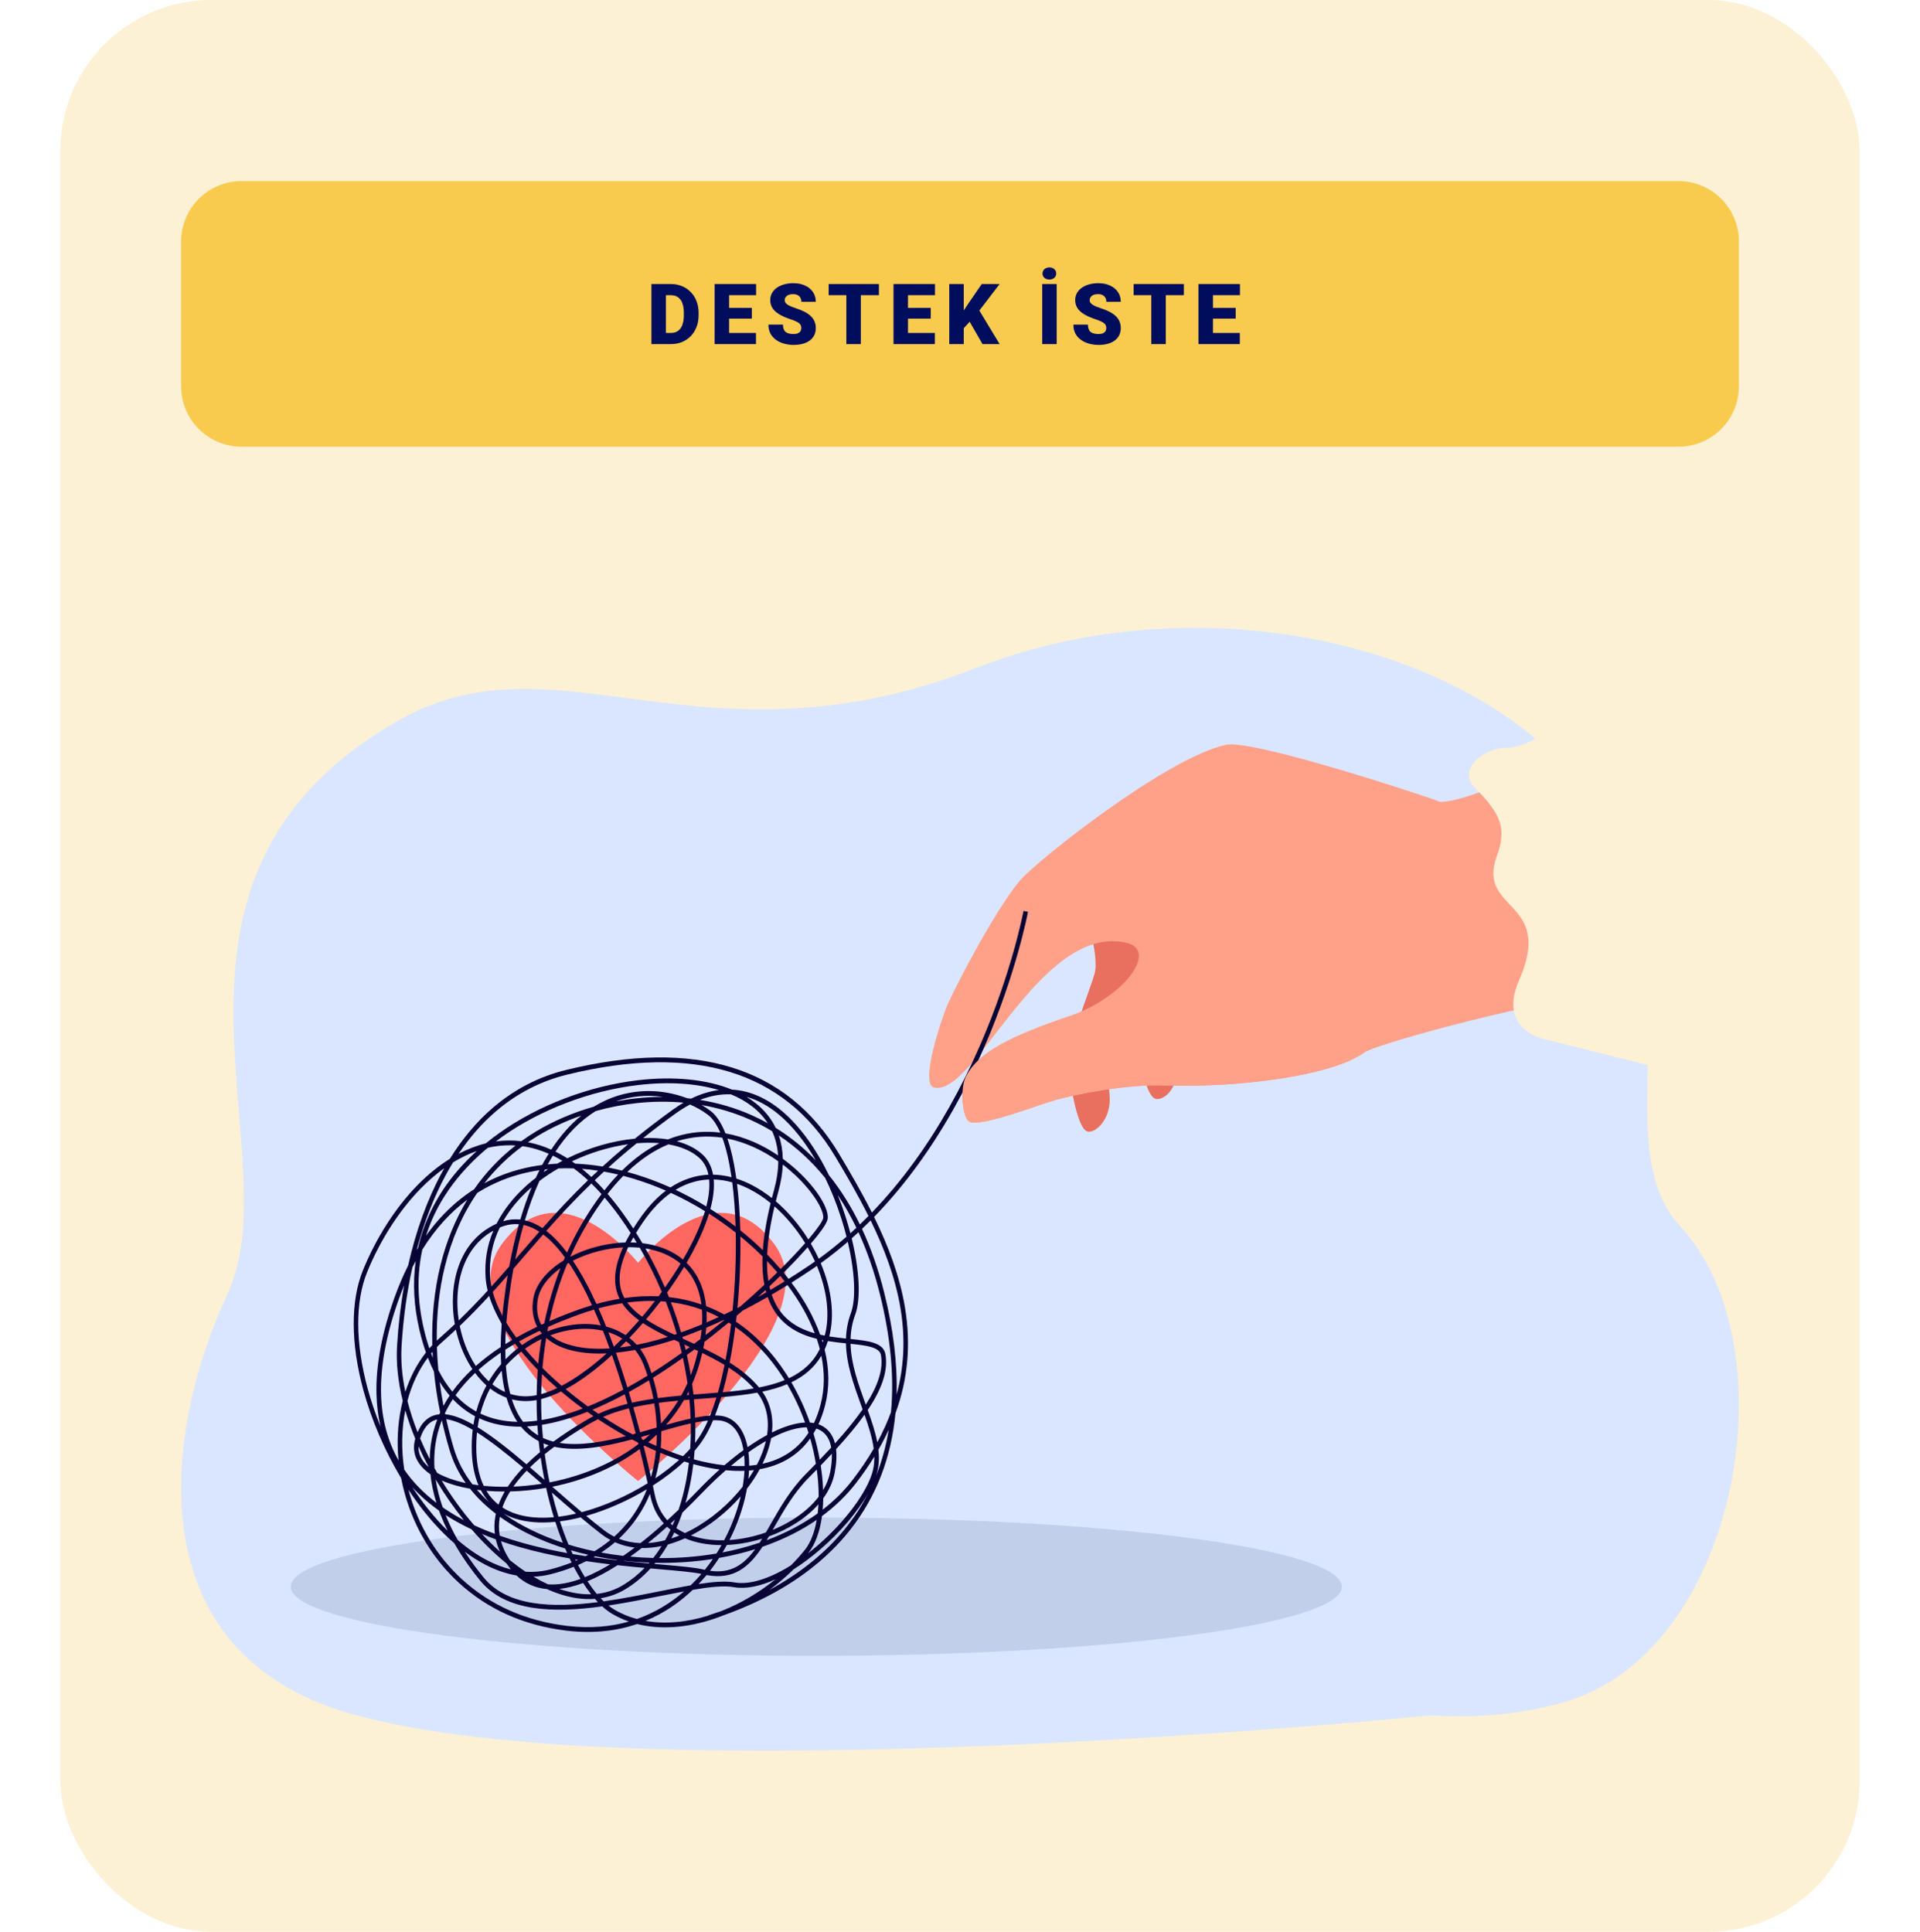 <svg width="318" height="320" viewBox="0 0 318 320" fill="none" xmlns="http://www.w3.org/2000/svg">
<rect x="10" width="298" height="320" rx="25" fill="#FCF1D5"/>
<g filter="url(#filter0_d_641_795)">
<path d="M30 40C30 34.477 34.477 30 40 30H278C283.523 30 288 34.477 288 40V64C288 69.523 283.523 74 278 74H40C34.477 74 30 69.523 30 64V40Z" fill="#F8CB4E"/>
</g>
<path d="M111.127 57H108.919L108.933 55.154H111.127C111.583 55.154 111.968 55.045 112.282 54.826C112.601 54.607 112.843 54.282 113.007 53.849C113.176 53.411 113.26 52.873 113.26 52.235V51.805C113.26 51.326 113.212 50.907 113.116 50.547C113.025 50.182 112.889 49.879 112.706 49.638C112.524 49.392 112.296 49.207 112.023 49.084C111.754 48.961 111.444 48.899 111.093 48.899H108.878V47.047H111.093C111.767 47.047 112.385 47.163 112.946 47.395C113.511 47.623 113.998 47.952 114.408 48.38C114.823 48.804 115.142 49.307 115.365 49.891C115.593 50.469 115.707 51.112 115.707 51.818V52.235C115.707 52.937 115.593 53.58 115.365 54.163C115.142 54.746 114.825 55.25 114.415 55.674C114.005 56.098 113.52 56.426 112.959 56.658C112.403 56.886 111.793 57 111.127 57ZM110.293 47.047V57H107.894V47.047H110.293ZM125.208 55.154V57H119.903V55.154H125.208ZM120.758 47.047V57H118.358V47.047H120.758ZM124.524 50.998V52.782H119.903V50.998H124.524ZM125.228 47.047V48.899H119.903V47.047H125.228ZM132.719 54.355C132.719 54.2 132.696 54.06 132.651 53.938C132.605 53.81 132.521 53.691 132.398 53.582C132.275 53.473 132.097 53.363 131.865 53.254C131.637 53.14 131.336 53.022 130.962 52.898C130.525 52.753 130.103 52.589 129.698 52.406C129.292 52.219 128.93 52.003 128.611 51.757C128.292 51.506 128.039 51.215 127.852 50.882C127.665 50.545 127.572 50.153 127.572 49.706C127.572 49.278 127.667 48.893 127.859 48.551C128.05 48.204 128.317 47.91 128.659 47.669C129.005 47.423 129.411 47.236 129.875 47.108C130.34 46.976 130.848 46.91 131.4 46.91C132.129 46.91 132.772 47.038 133.328 47.293C133.888 47.544 134.326 47.901 134.64 48.366C134.959 48.827 135.119 49.371 135.119 50H132.733C132.733 49.749 132.68 49.528 132.576 49.337C132.475 49.145 132.323 48.995 132.118 48.886C131.913 48.776 131.655 48.722 131.345 48.722C131.044 48.722 130.791 48.767 130.586 48.858C130.381 48.95 130.226 49.073 130.122 49.227C130.017 49.378 129.964 49.544 129.964 49.727C129.964 49.877 130.005 50.014 130.087 50.137C130.174 50.255 130.295 50.367 130.45 50.472C130.609 50.577 130.801 50.677 131.024 50.773C131.252 50.868 131.507 50.962 131.789 51.053C132.318 51.221 132.788 51.41 133.198 51.62C133.612 51.825 133.961 52.06 134.244 52.324C134.531 52.584 134.747 52.88 134.893 53.213C135.043 53.546 135.119 53.922 135.119 54.341C135.119 54.787 135.032 55.184 134.859 55.53C134.686 55.877 134.437 56.171 134.114 56.412C133.79 56.649 133.403 56.829 132.952 56.952C132.5 57.075 131.997 57.137 131.441 57.137C130.93 57.137 130.427 57.073 129.93 56.945C129.438 56.813 128.991 56.613 128.59 56.344C128.189 56.07 127.868 55.722 127.626 55.298C127.389 54.87 127.271 54.361 127.271 53.773H129.677C129.677 54.065 129.716 54.311 129.793 54.512C129.871 54.712 129.985 54.874 130.135 54.997C130.286 55.116 130.47 55.202 130.689 55.257C130.908 55.307 131.158 55.332 131.441 55.332C131.746 55.332 131.992 55.289 132.179 55.202C132.366 55.111 132.503 54.992 132.589 54.847C132.676 54.696 132.719 54.532 132.719 54.355ZM142.575 47.047V57H140.176V47.047H142.575ZM145.569 47.047V48.899H137.25V47.047H145.569ZM154.838 55.154V57H149.533V55.154H154.838ZM150.387 47.047V57H147.988V47.047H150.387ZM154.154 50.998V52.782H149.533V50.998H154.154ZM154.858 47.047V48.899H149.533V47.047H154.858ZM159.621 47.047V57H157.222V47.047H159.621ZM165.562 47.047L161.706 52.092L159.45 54.56L159.013 52.358L160.455 50.171L162.602 47.047H165.562ZM162.725 57L160.155 52.516L162.021 51.142L165.562 57H162.725ZM175.013 47.047V57H172.621V47.047H175.013ZM172.668 45.304C172.668 45.008 172.773 44.766 172.983 44.579C173.197 44.392 173.47 44.299 173.803 44.299C174.14 44.299 174.414 44.392 174.623 44.579C174.833 44.766 174.938 45.008 174.938 45.304C174.938 45.595 174.833 45.835 174.623 46.022C174.414 46.208 174.14 46.302 173.803 46.302C173.47 46.302 173.197 46.208 172.983 46.022C172.773 45.835 172.668 45.595 172.668 45.304ZM183.229 54.355C183.229 54.2 183.206 54.06 183.16 53.938C183.115 53.81 183.03 53.691 182.907 53.582C182.784 53.473 182.606 53.363 182.374 53.254C182.146 53.14 181.845 53.022 181.472 52.898C181.034 52.753 180.613 52.589 180.207 52.406C179.801 52.219 179.439 52.003 179.12 51.757C178.801 51.506 178.548 51.215 178.361 50.882C178.175 50.545 178.081 50.153 178.081 49.706C178.081 49.278 178.177 48.893 178.368 48.551C178.56 48.204 178.826 47.91 179.168 47.669C179.514 47.423 179.92 47.236 180.385 47.108C180.85 46.976 181.358 46.91 181.909 46.91C182.638 46.91 183.281 47.038 183.837 47.293C184.397 47.544 184.835 47.901 185.149 48.366C185.468 48.827 185.628 49.371 185.628 50H183.242C183.242 49.749 183.19 49.528 183.085 49.337C182.985 49.145 182.832 48.995 182.627 48.886C182.422 48.776 182.164 48.722 181.855 48.722C181.554 48.722 181.301 48.767 181.096 48.858C180.891 48.95 180.736 49.073 180.631 49.227C180.526 49.378 180.474 49.544 180.474 49.727C180.474 49.877 180.515 50.014 180.597 50.137C180.683 50.255 180.804 50.367 180.959 50.472C181.119 50.577 181.31 50.677 181.533 50.773C181.761 50.868 182.016 50.962 182.299 51.053C182.828 51.221 183.297 51.41 183.707 51.62C184.122 51.825 184.47 52.06 184.753 52.324C185.04 52.584 185.257 52.88 185.402 53.213C185.553 53.546 185.628 53.922 185.628 54.341C185.628 54.787 185.541 55.184 185.368 55.53C185.195 55.877 184.947 56.171 184.623 56.412C184.3 56.649 183.912 56.829 183.461 56.952C183.01 57.075 182.506 57.137 181.95 57.137C181.44 57.137 180.936 57.073 180.439 56.945C179.947 56.813 179.501 56.613 179.1 56.344C178.699 56.07 178.377 55.722 178.136 55.298C177.899 54.87 177.78 54.361 177.78 53.773H180.187C180.187 54.065 180.225 54.311 180.303 54.512C180.38 54.712 180.494 54.874 180.645 54.997C180.795 55.116 180.98 55.202 181.198 55.257C181.417 55.307 181.668 55.332 181.95 55.332C182.256 55.332 182.502 55.289 182.689 55.202C182.875 55.111 183.012 54.992 183.099 54.847C183.185 54.696 183.229 54.532 183.229 54.355ZM193.085 47.047V57H190.685V47.047H193.085ZM196.079 47.047V48.899H187.759V47.047H196.079ZM205.347 55.154V57H200.042V55.154H205.347ZM200.897 47.047V57H198.497V47.047H200.897ZM204.663 50.998V52.782H200.042V50.998H204.663ZM205.367 47.047V48.899H200.042V47.047H205.367Z" fill="#000C5C"/>
<path d="M260.522 281.487C253.125 283.99 244.117 284.669 236.962 284.146C236.962 284.146 105.414 297.54 57.864 283.808C22.671 273.646 26.92 237.469 37.69 214.313C48.583 190.893 19.989 145.623 65.953 119.372C92.391 104.272 116.104 128.435 161.808 110.597C203.072 94.492 256.299 108.897 269.316 142.673C278.269 165.908 266.981 190.955 278.269 203.095C296.576 222.784 288.157 272.134 260.522 281.487Z" fill="#DAE6FF"/>
<path d="M222.243 262.834C222.243 269.158 183.272 274.284 135.198 274.284C87.125 274.284 48.155 269.158 48.155 262.834C48.155 256.511 87.126 251.386 135.198 251.386C183.271 251.386 222.243 256.512 222.243 262.834Z" fill="#C1CFEA"/>
<path d="M128.301 206.17C118.547 192.779 105.679 209.195 105.679 209.195C105.679 209.195 92.81 192.779 83.056 206.17C73.303 219.562 105.679 245.337 105.679 245.337C105.679 245.337 138.054 219.562 128.301 206.17Z" fill="#FF6760"/>
<path d="M179.237 149.196C179.237 149.196 182.177 158.141 181.301 161.251C180.423 164.36 176.768 173.025 176.965 176.487C177.026 177.564 178.056 185.901 179.803 187.276C180.986 188.205 184.21 185.584 183.762 181.333C182.984 173.946 185.592 170.047 187.107 167.181C189.689 162.293 190.828 159.321 190.557 161.84C190.557 161.84 188.646 169.44 188.549 172.861C188.522 173.785 189.5 181.05 191.24 181.962C192.182 182.454 195.511 181.173 195.14 174.574C194.897 170.237 197.5 167.8 199.527 165.126C201.282 162.812 209.056 157.436 209.056 157.436L200.683 148.509L179.237 149.198V149.196Z" fill="#E96F5F"/>
<path d="M261.918 165.855C258.827 164.614 228.157 172.778 226.031 174.323C220.763 178.151 205.347 180.221 192.992 179.801C186.254 179.575 177.991 181.335 174.846 182.197C172.37 182.876 162.799 186.623 160.66 185.861C159.4 185.411 158.997 180.519 159.872 178.576C161.743 174.41 167.349 171.655 177.025 168.362C186.244 165.226 191.943 157.365 186.501 156.161C172.154 152.989 161.36 181.889 154.666 180.134C152.867 179.662 154.531 172.848 156.657 167.111C157.53 164.751 164.633 150.938 168.958 145.83C171.664 142.634 193.074 125.602 203.006 123.382C207.578 122.359 237.684 132.408 238.569 132.848L238.572 132.85C244.121 132.622 255.817 126.36 256.565 126.536C258.191 142.273 263.81 154.165 261.918 165.855Z" fill="#FFA089"/>
<path d="M87.443 189.213C88.741 189.462 90.029 189.871 91.301 190.437C92.788 188.171 94.448 186.288 96.272 184.8C93.719 185.688 91.294 186.815 89.097 188.143C88.532 188.484 87.98 188.841 87.442 189.213H87.443ZM80.205 196.018C81.133 195.517 82.09 195.073 83.076 194.686C85.203 193.851 87.451 193.283 89.791 192.981C89.91 192.759 90.032 192.539 90.154 192.322C90.388 191.907 90.627 191.503 90.872 191.11C89.439 190.486 87.989 190.071 86.527 189.866C84.138 191.631 82.022 193.69 80.204 196.019L80.205 196.018ZM80.788 190.133C76.96 193.307 72.638 198.113 70.563 204.689C71.301 203.655 72.08 202.685 72.899 201.783C74.6 199.908 76.481 198.311 78.524 197.005C78.534 196.992 78.543 196.979 78.552 196.965C80.468 194.218 82.76 191.801 85.392 189.747C84.384 189.68 83.371 189.713 82.357 189.847C81.833 189.914 81.31 190.011 80.787 190.132L80.788 190.133ZM101.973 182.451C103.142 182.226 104.319 182.049 105.496 181.926C106.948 181.772 108.395 181.698 109.826 181.7C107.148 181.317 104.466 181.575 101.973 182.451ZM92.281 192.765C92.533 192.621 92.788 192.482 93.046 192.344C93.081 192.326 93.116 192.307 93.151 192.287C92.858 192.111 92.563 191.943 92.267 191.786C92.036 191.662 91.805 191.544 91.573 191.432C91.28 191.903 90.996 192.385 90.724 192.876C91.239 192.826 91.758 192.789 92.281 192.764V192.765ZM90.268 193.724C90.192 193.868 90.118 194.015 90.044 194.161C90.288 193.994 90.534 193.83 90.785 193.668C90.612 193.684 90.44 193.703 90.268 193.723V193.724ZM75.041 192.549C74.621 193.232 74.215 193.936 73.824 194.661C71.831 198.346 70.212 202.527 68.996 207.088C69.081 206.945 69.167 206.804 69.253 206.664C69.673 204.792 70.29 202.965 71.102 201.189C72.875 197.313 75.515 193.786 78.976 190.662C77.652 191.125 76.335 191.757 75.041 192.548V192.549ZM93.968 191.872C97.549 190.105 101.455 188.968 105.155 188.618C107.073 187.06 109.153 185.462 111.429 183.821C112.027 183.391 112.625 183.001 113.22 182.653C110.72 182.425 108.156 182.445 105.569 182.717C103.238 182.964 100.908 183.417 98.648 184.054C96.002 185.699 93.812 188.025 92 190.767C92.202 190.867 92.404 190.971 92.606 191.079C93.062 191.324 93.515 191.588 93.967 191.873L93.968 191.872ZM114.464 181.987C116.012 181.233 117.55 180.758 119.071 180.569C115.327 179.45 110.72 179.143 105.706 179.734C97.747 180.67 89.538 183.792 83.183 188.297C82.837 188.542 82.481 188.804 82.116 189.08C82.166 189.074 82.216 189.066 82.266 189.06C83.628 188.882 84.987 188.875 86.336 189.041C87.106 188.482 87.902 187.955 88.725 187.456C91.621 185.702 94.911 184.296 98.362 183.314C99.003 182.92 99.66 182.57 100.334 182.263C103.411 180.864 106.836 180.414 110.242 180.962C111.454 181.157 112.657 181.481 113.791 181.91C114.016 181.933 114.241 181.96 114.465 181.987H114.464ZM95.274 192.759C96.757 192.822 98.267 192.98 99.797 193.235C101.117 192.028 102.521 190.798 104.027 189.545C101.012 189.966 97.804 190.915 94.731 192.376C94.912 192.501 95.093 192.628 95.273 192.759H95.274ZM96.394 193.621C96.914 194.042 97.43 194.492 97.943 194.971C98.307 194.623 98.677 194.273 99.055 193.922C98.159 193.788 97.272 193.688 96.394 193.622V193.621ZM83.329 202.294C84.276 202.003 85.225 201.911 86.171 202.016C86.735 200.116 87.361 198.335 88.049 196.676C86.62 197.906 85.384 199.243 84.376 200.656C83.993 201.194 83.643 201.739 83.327 202.293L83.329 202.294ZM100.761 193.408C101.508 193.552 102.26 193.717 103.016 193.906C104.995 191.951 107.067 190.436 109.222 189.368C108.032 189.266 106.762 189.272 105.444 189.386C103.766 190.754 102.212 192.093 100.761 193.408ZM98.504 195.506C99.044 196.033 99.579 196.591 100.108 197.181C100.847 196.241 101.601 195.369 102.369 194.565C101.583 194.379 100.801 194.217 100.025 194.081C99.506 194.559 98.999 195.036 98.503 195.507L98.504 195.506ZM86.934 202.144C87.696 202.316 88.456 202.617 89.209 203.046C89.422 203.169 89.636 203.301 89.849 203.444C92.133 200.867 94.567 198.237 97.385 195.509C96.606 194.787 95.821 194.132 95.026 193.544C94.17 193.514 93.323 193.516 92.487 193.551C91.371 194.191 90.321 194.888 89.342 195.63C88.399 197.704 87.604 199.901 86.933 202.143L86.934 202.144ZM110.628 188.742C111.084 188.56 111.543 188.398 112.005 188.256C114.392 187.52 116.829 187.306 119.295 187.614C118.702 186.245 118.022 185.255 117.264 184.678C116.401 184.02 115.387 183.439 114.284 182.962C113.477 183.387 112.667 183.893 111.855 184.478C109.941 185.858 108.169 187.204 106.514 188.525C107.985 188.463 109.365 188.537 110.628 188.742ZM86.71 202.909C86.169 204.807 85.713 206.731 85.332 208.635C85.61 208.314 85.888 207.992 86.168 207.668C87.207 206.466 88.252 205.256 89.327 204.035C89.169 203.932 89.011 203.836 88.853 203.746C88.143 203.341 87.428 203.062 86.711 202.909H86.71ZM115.938 182.197C118.904 182.682 121.759 183.519 124.426 184.698C125.36 185.111 126.271 185.564 127.157 186.057C126.486 185.019 125.622 184.086 124.567 183.27C123.561 182.492 122.387 181.827 121.075 181.28C119.392 181.206 117.674 181.514 115.938 182.197ZM82.778 203.335C81.51 205.946 80.975 208.719 81.182 211.613C81.217 212.101 81.286 212.602 81.39 213.112C82.389 212.008 83.365 210.899 84.34 209.778C84.793 207.302 85.329 204.973 85.945 202.794C84.943 202.707 83.938 202.866 82.936 203.27C82.882 203.291 82.829 203.313 82.776 203.335H82.778ZM90.478 203.896C91.638 204.786 92.785 205.985 93.919 207.487C95.131 204.805 96.558 202.245 98.195 199.814C98.666 199.113 99.145 198.443 99.63 197.801C99.073 197.181 98.512 196.594 97.946 196.043C95.156 198.742 92.741 201.346 90.478 203.896ZM81.484 203.983C76.499 206.91 75.138 213.171 75.986 218.721C77.692 217.077 79.262 215.44 80.772 213.792C80.595 213.067 80.481 212.36 80.432 211.673C80.237 208.952 80.665 206.335 81.708 203.855C81.632 203.897 81.557 203.94 81.483 203.983H81.484ZM111.684 196.303C112.762 195.671 113.885 195.21 115.048 194.923C115.797 194.739 116.562 194.629 117.337 194.594C117.121 193.541 116.665 192.577 115.85 191.832C114.591 190.681 112.811 189.928 110.707 189.561C108.338 190.537 106.06 192.066 103.892 194.135C104.844 194.394 105.801 194.687 106.765 195.017C108.204 195.51 109.632 196.075 111.039 196.706C111.252 196.565 111.467 196.432 111.684 196.303ZM79.041 197.606C76.596 201.16 74.791 205.268 73.676 209.821C72.732 213.669 72.287 217.784 72.339 222.075C72.491 221.931 72.647 221.79 72.804 221.652C73.682 220.881 74.52 220.115 75.328 219.351C74.201 212.999 75.85 205.582 82.239 202.711C82.675 201.849 83.188 201.004 83.776 200.179C85.084 198.346 86.76 196.637 88.73 195.119C88.93 194.686 89.135 194.261 89.344 193.848C87.255 194.155 85.246 194.684 83.339 195.433C81.838 196.022 80.404 196.749 79.042 197.608L79.041 197.606ZM100.624 197.765C101.464 198.736 102.292 199.784 103.106 200.909C103.72 201.757 104.314 202.624 104.887 203.503C105.203 202.996 105.544 202.476 105.91 201.945C107.257 199.991 108.721 198.419 110.289 197.235C109.05 196.693 107.796 196.204 106.533 195.772C105.426 195.394 104.327 195.063 103.236 194.78C102.346 195.684 101.476 196.679 100.624 197.766V197.765ZM69.949 206.992C69.11 210.821 69.04 215.187 70.195 220.112C70.464 221.255 70.769 222.337 71.111 223.355C71.271 223.171 71.434 222.991 71.6 222.814C71.486 218.189 71.933 213.757 72.947 209.621C73.924 205.636 75.42 201.982 77.402 198.73C75.99 199.78 74.668 200.982 73.442 202.334C72.178 203.726 71.013 205.282 69.949 206.992ZM118.102 194.583C119.11 194.601 120.133 194.742 121.16 195.005C121.152 194.957 121.145 194.909 121.138 194.86C120.759 192.294 120.251 190.147 119.632 188.46C117.119 188.084 114.639 188.269 112.215 189.017C112.177 189.029 112.139 189.04 112.1 189.053C113.819 189.508 115.259 190.242 116.342 191.231C117.26 192.07 117.848 193.199 118.102 194.583ZM94.438 208.186C95.316 207.729 96.269 207.323 97.287 206.976C99.333 206.28 101.498 205.884 103.579 205.815C103.838 205.301 104.128 204.772 104.446 204.23C103.826 203.265 103.179 202.319 102.508 201.392C101.732 200.32 100.944 199.318 100.145 198.389C99.692 198.992 99.245 199.62 98.805 200.274C97.121 202.775 95.664 205.415 94.437 208.186H94.438ZM81.608 214.021C81.951 215.28 82.489 216.594 83.204 217.942C83.285 217.07 83.384 216.17 83.501 215.243C83.674 213.873 83.868 212.538 84.085 211.243C83.268 212.175 82.447 213.1 81.608 214.021ZM71.408 224.197C71.5 224.447 71.594 224.693 71.692 224.935C71.671 224.597 71.653 224.26 71.639 223.924C71.561 224.013 71.484 224.105 71.408 224.197ZM120.158 187.742C121.704 188.01 123.26 188.482 124.82 189.158C126.25 189.776 127.609 190.544 128.868 191.398C128.77 189.947 128.442 188.606 127.886 187.386C126.683 186.656 125.432 186.003 124.136 185.431C121.641 184.329 118.98 183.531 116.214 183.048C116.745 183.352 117.244 183.682 117.703 184.032C118.446 184.6 119.336 185.682 120.158 187.742ZM104.438 205.805C104.78 205.81 105.119 205.822 105.453 205.844C105.274 205.546 105.092 205.249 104.907 204.955C104.741 205.243 104.586 205.526 104.438 205.805ZM111.886 197.095C113.627 197.916 115.332 198.836 116.984 199.848C117.339 198.476 117.596 196.876 117.453 195.384C116.695 195.412 115.948 195.516 115.219 195.696C114.066 195.98 112.954 196.448 111.886 197.095ZM68.303 209.925C67.385 214.042 66.779 218.43 66.507 223.01C66.367 225.374 66.583 227.916 67.133 230.559C67.929 228.102 69.081 225.904 70.548 224.039C70.138 222.874 69.778 221.629 69.467 220.304C68.542 216.356 68.337 212.538 68.851 208.883C68.665 209.225 68.483 209.572 68.304 209.925H68.303ZM128.474 186.829C130.882 188.316 133.101 190.112 135.118 192.204C133.307 189.099 131.245 186.515 129.068 184.684C127.32 183.213 125.502 182.213 123.637 181.691C124.123 181.984 124.581 182.297 125.011 182.629C126.541 183.812 127.698 185.22 128.474 186.828V186.829ZM83.776 220.399C83.733 221.172 83.706 221.922 83.694 222.648C84.068 222.413 84.45 222.182 84.84 221.952C84.463 221.433 84.109 220.915 83.776 220.399ZM85.501 221.571C86.596 220.95 87.754 220.349 88.974 219.767C88.263 218.434 88.033 216.854 88.323 215.123C88.718 212.768 90.551 210.518 93.347 208.802C93.419 208.63 93.493 208.459 93.567 208.287C92.376 206.664 91.173 205.393 89.962 204.479C88.859 205.731 87.788 206.972 86.724 208.203C86.161 208.855 85.603 209.501 85.044 210.144C84.721 211.919 84.46 213.666 84.247 215.348C84.083 216.653 83.955 217.906 83.863 219.107C84.349 219.919 84.896 220.743 85.502 221.571H85.501ZM89.659 219.445C89.819 219.372 89.979 219.299 90.141 219.225C90.794 216.05 91.692 212.994 92.833 210.071C90.734 211.566 89.378 213.384 89.064 215.263C88.799 216.848 89.004 218.259 89.66 219.445H89.659ZM76.149 219.64C76.218 219.988 76.297 220.334 76.384 220.675C76.891 222.663 77.711 224.604 78.81 226.271C80.038 225.182 81.412 224.137 82.931 223.137C82.939 221.923 82.993 220.64 83.092 219.286C82.167 217.703 81.467 216.155 81.014 214.67C79.485 216.329 77.888 217.979 76.149 219.64ZM73.592 193.509C72.256 194.461 70.95 195.585 69.687 196.872C66.114 200.515 62.961 205.432 60.808 210.719C58.812 215.62 58.844 222.477 60.894 230.028C61.465 232.128 62.183 234.238 63.024 236.313C62.633 234.643 62.411 232.888 62.357 231.056C62.216 226.282 63.221 220.854 65.343 214.922C66.012 213.053 66.763 211.29 67.594 209.639C68.875 203.934 70.752 198.742 73.171 194.267C73.309 194.012 73.449 193.759 73.591 193.508L73.592 193.509ZM121.952 195.232C122.808 195.502 123.663 195.857 124.511 196.295C125.653 196.884 126.77 197.613 127.841 198.463C127.953 198.025 128.072 197.581 128.197 197.13C128.662 195.443 128.895 193.85 128.899 192.363C127.647 191.476 126.189 190.609 124.536 189.894C123.179 189.306 121.826 188.878 120.48 188.609C121.012 190.151 121.5 192.15 121.882 194.738C121.906 194.901 121.929 195.065 121.952 195.232ZM87.908 221.871C88.508 221.518 89.124 221.199 89.756 220.915C89.626 220.761 89.502 220.603 89.387 220.441C88.189 221.008 87.05 221.596 85.974 222.202C86.13 222.406 86.288 222.61 86.452 222.814C86.924 222.477 87.409 222.163 87.908 221.871ZM90.991 218.849C92.486 218.198 94.066 217.574 95.728 216.977C96.511 216.697 97.287 216.442 98.057 216.213C96.792 213.457 95.508 211.117 94.21 209.2C94.119 209.251 94.029 209.304 93.939 209.356C92.687 212.376 91.704 215.545 90.992 218.849H90.991ZM83.689 223.575C83.691 224.121 83.703 224.652 83.724 225.169C84.385 224.482 85.094 223.848 85.841 223.269C85.66 223.04 85.482 222.812 85.309 222.583C84.751 222.909 84.212 223.239 83.689 223.575ZM72.605 226.956C73.29 228.304 74.064 229.497 74.926 230.528C75.859 229.231 76.964 227.986 78.239 226.792C77.107 225.098 76.22 223.079 75.659 220.882C75.605 220.672 75.554 220.46 75.507 220.247C74.793 220.916 74.054 221.588 73.285 222.263C72.967 222.542 72.66 222.833 72.363 223.137C72.401 224.397 72.482 225.669 72.605 226.956ZM117.658 200.264C119.095 201.172 120.489 202.146 121.829 203.18C121.75 200.579 121.568 198.104 121.278 195.856C120.247 195.568 119.221 195.409 118.211 195.38C118.333 196.785 118.153 198.413 117.664 200.238C117.662 200.246 117.66 200.255 117.658 200.264ZM106.396 205.931C109.072 206.255 111.374 207.185 113.126 208.644C114.784 205.8 116.043 203.054 116.768 200.631C114.942 199.506 113.047 198.49 111.113 197.603C109.465 198.763 107.929 200.37 106.52 202.413C106.093 203.031 105.703 203.632 105.347 204.216C105.705 204.782 106.055 205.354 106.396 205.931ZM98.793 216.002C100.09 215.641 101.366 215.357 102.621 215.148C102.402 214.707 102.228 214.244 102.102 213.755C101.584 211.736 101.94 209.38 103.193 206.628C101.309 206.729 99.365 207.104 97.52 207.733C96.578 208.053 95.696 208.425 94.882 208.84C96.207 210.809 97.512 213.199 98.793 216.002ZM72.823 228.903C72.99 230.218 73.2 231.546 73.454 232.881C73.763 232.307 74.103 231.74 74.473 231.183C73.884 230.492 73.334 229.732 72.824 228.903H72.823ZM79.258 226.91C79.772 227.608 80.34 228.249 80.957 228.81C81.457 227.96 82.023 227.147 82.651 226.377C82.767 226.236 82.885 226.095 83.004 225.957C82.967 225.349 82.944 224.721 82.936 224.071C81.587 224.98 80.36 225.927 79.258 226.91ZM67.481 232.06C67.91 233.762 68.473 235.499 69.164 237.254C69.796 235.77 70.717 234.828 71.911 234.448C72.188 234.36 72.477 234.303 72.775 234.273C72.817 234.178 72.86 234.083 72.904 233.987C72.436 231.694 72.093 229.425 71.873 227.191C71.511 226.466 71.175 225.7 70.863 224.892C69.344 226.923 68.198 229.344 67.48 232.06H67.481ZM106.903 206.804C108.098 208.902 109.177 211.068 110.13 213.277C111.068 211.957 111.937 210.631 112.725 209.321C111.203 208.033 109.217 207.173 106.903 206.804ZM90.654 220.539C91.505 220.207 92.377 219.938 93.267 219.735C95.412 219.246 97.555 219.187 99.496 219.547C99.128 218.643 98.758 217.773 98.386 216.941C97.589 217.175 96.784 217.438 95.97 217.729C94.143 218.385 92.418 219.074 90.796 219.795C90.748 220.042 90.7 220.289 90.653 220.539H90.654ZM86.947 223.421C87.629 224.244 88.366 225.069 89.155 225.892C89.234 225.042 89.33 224.195 89.444 223.355C89.514 222.842 89.588 222.332 89.67 221.823C88.722 222.277 87.811 222.811 86.948 223.421H86.947ZM103.418 215.024C105.355 214.747 107.238 214.652 109.067 214.737C109.251 214.491 109.434 214.243 109.614 213.997C108.553 211.49 107.328 209.043 105.953 206.681C105.33 206.62 104.691 206.594 104.041 206.6C102.732 209.331 102.335 211.625 102.828 213.547C102.962 214.069 103.161 214.56 103.417 215.024H103.418ZM81.549 229.312C82.199 229.826 82.9 230.256 83.647 230.583C83.394 229.505 83.209 228.33 83.09 227.058C82.519 227.773 82.005 228.526 81.549 229.312ZM75.447 231.119C75.862 231.566 76.295 231.979 76.746 232.358C77.413 232.916 78.123 233.401 78.877 233.813C79.281 232.297 79.847 230.854 80.572 229.499C80.498 229.434 80.424 229.368 80.352 229.3C79.759 228.747 79.203 228.121 78.691 227.43C77.438 228.608 76.355 229.839 75.447 231.119ZM103.89 215.761C104.523 216.632 105.368 217.409 106.36 218.123C107.091 217.264 107.799 216.391 108.478 215.511C106.987 215.472 105.456 215.555 103.89 215.761ZM66.943 212.892C66.63 213.643 66.333 214.414 66.05 215.205C63.964 221.038 62.975 226.363 63.113 231.032C63.233 235.089 64.207 238.751 66.01 241.923C65.715 238.919 65.862 235.942 66.457 233.117C66.533 232.758 66.616 232.403 66.705 232.053C65.92 228.862 65.593 225.79 65.762 222.961C65.969 219.485 66.365 216.118 66.944 212.892H66.943ZM122.603 203.787C123.909 204.834 125.161 205.938 126.343 207.09C126.502 204.774 126.933 202.18 127.636 199.293C126.53 198.39 125.37 197.621 124.185 197.009C123.483 196.646 122.776 196.344 122.069 196.102C122.359 198.461 122.538 201.059 122.603 203.787ZM100.395 219.749C100.842 219.866 101.275 220.007 101.692 220.172C102.379 220.444 103.02 220.776 103.608 221.164C104.172 220.577 104.735 219.97 105.296 219.342C105.481 219.135 105.666 218.926 105.848 218.716C104.699 217.878 103.734 216.953 103.042 215.883C101.76 216.086 100.453 216.368 99.124 216.732C99.55 217.691 99.975 218.697 100.395 219.749ZM73.735 234.274C75.12 234.398 76.697 235.024 78.413 236.006C78.488 235.532 78.578 235.064 78.683 234.602C77.831 234.149 77.029 233.608 76.279 232.98C75.836 232.609 75.41 232.206 75.002 231.772C74.508 232.528 74.071 233.301 73.696 234.09C73.709 234.152 73.722 234.213 73.735 234.274ZM91.153 221.194C91.267 221.286 91.385 221.375 91.507 221.461C92.875 222.428 95.716 223.705 100.964 223.367C100.595 222.351 100.224 221.372 99.852 220.43C97.886 219.98 95.66 220.003 93.428 220.512C92.655 220.688 91.895 220.917 91.153 221.194ZM100.762 220.678C101.066 221.459 101.368 222.264 101.669 223.094C102.129 222.656 102.59 222.203 103.05 221.736C102.547 221.418 102.006 221.145 101.428 220.916C101.211 220.83 100.989 220.75 100.762 220.678ZM84.513 230.908C85.772 231.305 87.15 231.415 88.635 231.159C88.717 231.145 88.799 231.129 88.882 231.113C88.899 229.704 88.961 228.3 89.068 226.908C88.08 225.9 87.166 224.887 86.332 223.874C85.417 224.578 84.563 225.369 83.784 226.237C83.865 227.385 83.998 228.452 84.182 229.438C84.278 229.947 84.387 230.437 84.512 230.908H84.513ZM69.586 238.288C70.063 239.42 70.592 240.558 71.174 241.696C71.195 240.158 71.392 238.659 71.765 237.204C71.945 236.501 72.165 235.809 72.425 235.129C72.325 235.151 72.226 235.177 72.13 235.208C70.966 235.579 70.133 236.588 69.586 238.288ZM128.489 198.993C130.518 200.722 132.366 202.879 133.884 205.312C135.403 203.529 136.268 202.269 136.342 201.783C136.472 200.922 135.576 198.835 133.301 196.283C132.539 195.428 131.307 194.176 129.648 192.91C129.592 194.311 129.351 195.794 128.921 197.352C128.767 197.909 128.623 198.455 128.489 198.993ZM89.636 230.936C90.472 230.708 91.358 230.37 92.28 229.932C91.401 229.165 90.564 228.391 89.772 227.611C89.698 228.714 89.653 229.822 89.635 230.936H89.636ZM93.031 229.556C95.363 228.335 97.906 226.504 100.492 224.181C96.514 224.363 93.279 223.67 91.088 222.121C90.868 221.966 90.659 221.802 90.464 221.63C90.363 222.238 90.271 222.851 90.187 223.468C90.047 224.503 89.934 225.549 89.847 226.601C90.836 227.593 91.899 228.58 93.031 229.556ZM110.794 214.873C112.65 215.081 114.445 215.483 116.175 216.079C116.163 215.985 116.149 215.891 116.135 215.799C115.772 213.413 114.847 211.441 113.384 209.936C113.36 209.91 113.335 209.885 113.311 209.861C112.459 211.269 111.513 212.695 110.486 214.117C110.591 214.369 110.694 214.621 110.794 214.873ZM102.672 223.208C103.272 223.135 103.9 223.043 104.555 222.93C104.287 222.664 104 222.416 103.696 222.185C103.354 222.534 103.013 222.875 102.672 223.208ZM69.322 239.587C69.272 240.616 69.638 241.572 70.413 242.441C70.59 242.638 70.787 242.831 71.005 243.016C70.392 241.873 69.832 240.729 69.322 239.587ZM79.564 234.165C81.382 235.024 83.43 235.481 85.689 235.531C84.933 234.41 84.333 233.076 83.889 231.524C82.939 231.174 82.027 230.664 81.167 229.997C80.479 231.305 79.942 232.699 79.562 234.165H79.564ZM127.061 207.806C127.836 208.593 128.58 209.401 129.287 210.227C130.894 208.625 132.265 207.164 133.359 205.917C131.928 203.589 130.191 201.517 128.28 199.839C127.578 202.802 127.17 205.468 127.061 207.806ZM105.462 222.762C105.971 222.661 106.497 222.548 107.038 222.421C108.203 222.149 109.395 221.822 110.613 221.444C109.124 220.724 107.715 219.982 106.481 219.159C106.269 219.404 106.055 219.646 105.839 219.888C105.306 220.484 104.773 221.061 104.239 221.621C104.68 221.966 105.089 222.347 105.46 222.762H105.462ZM137.302 194.684C137.376 194.775 137.448 194.866 137.52 194.957C139.368 197.296 141.002 199.927 142.414 202.832C142.894 202.374 143.368 201.907 143.839 201.431C142.143 198.032 140.228 194.737 138.316 191.538C129.885 177.432 114.963 172.878 93.963 178.004C89.575 179.074 85.592 181.125 82.125 184.099C79.854 186.047 77.788 188.403 75.955 191.131C77.435 190.351 78.939 189.772 80.447 189.403C81.188 188.798 81.961 188.21 82.766 187.639C89.217 183.064 97.549 179.896 105.624 178.945C111.628 178.239 117.078 178.802 121.226 180.494C121.241 180.494 121.254 180.495 121.268 180.496C124.136 180.661 126.918 181.861 129.536 184.063C132.428 186.495 135.117 190.205 137.301 194.685L137.302 194.684ZM111.705 221.092C111.833 221.049 111.964 221.006 112.093 220.962C111.57 219.163 110.962 217.378 110.273 215.618C109.991 215.592 109.706 215.569 109.42 215.552C108.649 216.563 107.84 217.569 106.996 218.562C108.382 219.472 110 220.288 111.705 221.092ZM127.032 208.886C127.031 209.141 127.033 209.393 127.039 209.64C127.062 210.543 127.137 211.396 127.265 212.196C127.775 211.712 128.267 211.235 128.738 210.77C128.191 210.131 127.622 209.501 127.032 208.886ZM138.75 197.95C139.216 199.114 139.649 200.315 140.044 201.547C140.34 202.469 140.606 203.386 140.844 204.288C141.176 203.989 141.507 203.687 141.835 203.379C140.905 201.444 139.876 199.633 138.75 197.95ZM86.633 235.528C86.749 235.525 86.867 235.52 86.985 235.516C87.627 235.486 88.286 235.427 88.961 235.338C88.904 234.199 88.875 233.058 88.875 231.921C88.835 231.929 88.795 231.936 88.755 231.943C87.385 232.18 86.047 232.128 84.772 231.8C85.24 233.261 85.863 234.507 86.635 235.528H86.633ZM112.807 220.714C113.946 220.311 115.102 219.866 116.276 219.378C116.324 218.531 116.32 217.721 116.263 216.948C114.611 216.352 112.896 215.94 111.122 215.713C111.754 217.362 112.318 219.031 112.807 220.714ZM117.039 219.057C117.704 218.772 118.375 218.474 119.049 218.163C118.388 217.823 117.714 217.514 117.027 217.239C117.059 217.813 117.064 218.418 117.039 219.057ZM134.299 206C134.543 206.418 134.779 206.843 135.003 207.275C135.219 207.687 135.421 208.1 135.612 208.515C137.179 207.381 138.712 206.159 140.207 204.852C139.953 203.847 139.66 202.826 139.332 201.802C138.577 199.445 137.682 197.205 136.678 195.133C134.419 192.34 131.848 189.985 128.993 188.089C129.401 189.285 129.622 190.575 129.654 191.952C134.32 195.364 137.392 199.861 137.082 201.91C136.957 202.729 135.653 204.426 134.299 206.001V206ZM119.939 217.747C120.4 217.529 120.864 217.304 121.329 217.074C121.757 212.773 121.936 208.341 121.854 204.186C120.44 203.069 118.961 202.019 117.432 201.047C116.666 203.545 115.392 206.317 113.717 209.176C113.782 209.239 113.845 209.303 113.907 209.367C115.263 210.761 116.59 212.963 116.956 216.364C117.977 216.755 118.972 217.217 119.939 217.747ZM122.13 216.671C122.288 216.591 122.445 216.51 122.604 216.429C124.025 215.196 125.363 213.985 126.601 212.823C126.333 211.419 126.228 209.855 126.287 208.123C125.131 206.966 123.905 205.857 122.621 204.804C122.673 208.637 122.511 212.693 122.13 216.671ZM129.783 210.816C130.067 211.159 130.342 211.502 130.611 211.847C131.712 211.155 132.818 210.436 133.929 209.689C134.282 209.452 134.632 209.211 134.982 208.964C134.784 208.528 134.571 208.092 134.345 207.658C134.16 207.303 133.968 206.952 133.769 206.607C133.027 207.448 132.313 208.212 131.818 208.734C131.167 209.419 130.487 210.115 129.783 210.816ZM125.536 214.855C125.99 214.603 126.442 214.346 126.898 214.083C126.863 213.956 126.828 213.826 126.795 213.696C126.38 214.083 125.961 214.47 125.536 214.855ZM127.581 213.687C128.371 213.226 129.16 212.747 129.955 212.256C129.721 211.957 129.48 211.658 129.235 211.359C128.649 211.935 128.048 212.514 127.436 213.093C127.481 213.295 127.529 213.493 127.581 213.687ZM116.988 219.935C116.956 220.329 116.915 220.734 116.861 221.151C117.558 220.609 118.259 220.053 118.962 219.482C119.301 219.208 119.635 218.935 119.966 218.661C119.948 218.65 119.93 218.64 119.911 218.631C118.927 219.093 117.952 219.527 116.988 219.935ZM89.707 235.228C91.831 234.882 94.104 234.246 96.515 233.323C95.827 232.817 95.147 232.296 94.474 231.76C93.949 231.343 93.437 230.923 92.937 230.498C91.781 231.069 90.672 231.493 89.626 231.757C89.622 232.911 89.649 234.069 89.706 235.228H89.707ZM113.096 221.74C113.236 221.805 113.377 221.869 113.517 221.935C113.996 222.156 114.478 222.378 114.959 222.603C115.307 222.342 115.657 222.078 116.007 221.81C116.091 221.281 116.159 220.765 116.207 220.259C115.131 220.7 114.07 221.105 113.024 221.475C113.048 221.564 113.072 221.652 113.096 221.74ZM87.281 236.295C87.415 236.437 87.552 236.572 87.693 236.703C88.141 237.117 88.621 237.471 89.127 237.773C89.079 237.225 89.039 236.68 89.006 236.132C88.42 236.209 87.845 236.264 87.282 236.295H87.281ZM113.356 222.727C113.432 223.026 113.505 223.324 113.577 223.621C113.798 223.462 114.019 223.299 114.24 223.136C113.946 222.999 113.65 222.863 113.356 222.727ZM97.375 232.983C99.176 232.253 101.05 231.368 102.993 230.329C103.073 230.285 103.153 230.243 103.234 230.199C102.654 228.303 102.026 226.372 101.353 224.459C98.7 226.894 96.1 228.81 93.686 230.112C94.092 230.452 94.505 230.79 94.928 231.126C95.733 231.767 96.55 232.386 97.376 232.983H97.375ZM106.027 223.456C106.551 224.166 106.985 224.956 107.319 225.82C107.529 226.365 107.725 226.914 107.906 227.466C109.55 226.433 111.221 225.309 112.914 224.099C112.898 224.03 112.882 223.96 112.865 223.892C112.741 223.366 112.609 222.842 112.47 222.318C112.198 222.192 111.926 222.067 111.657 221.94C110.134 222.439 108.646 222.859 107.201 223.197C106.805 223.29 106.415 223.376 106.027 223.456ZM103.911 229.829C105.008 229.222 106.119 228.572 107.245 227.877C107.055 227.288 106.848 226.703 106.623 226.12C106.264 225.192 105.781 224.355 105.182 223.621C104.089 223.824 103.032 223.974 102.018 224.071C102.695 225.99 103.327 227.927 103.911 229.829ZM72.41 243.983C73.676 244.695 75.286 245.269 77.139 245.665C75.921 243.941 75.018 242.094 74.439 240.131C73.958 238.505 73.539 236.885 73.179 235.276C72.905 235.976 72.674 236.687 72.489 237.411C72.016 239.261 71.84 241.188 71.959 243.177C72.095 243.425 72.232 243.671 72.373 243.917C72.386 243.939 72.398 243.961 72.411 243.983H72.41ZM115.757 222.978C115.769 222.984 115.781 222.989 115.792 222.995C115.795 222.978 115.798 222.961 115.802 222.944C115.787 222.956 115.772 222.967 115.757 222.978ZM66.954 243.437C68.407 245.555 70.217 247.374 72.28 248.941C71.783 247.335 71.452 245.758 71.289 244.214C70.739 243.84 70.262 243.43 69.866 242.987C68.669 241.645 68.289 240.052 68.768 238.38C68.772 238.364 68.777 238.347 68.782 238.332C68.126 236.745 67.572 235.17 67.123 233.617C66.502 236.76 66.449 240.095 66.955 243.437H66.954ZM78.25 245.875C78.577 245.93 78.911 245.979 79.249 246.024C78.592 244.474 78.22 242.648 78.145 240.568C78.1 239.298 78.15 238.057 78.293 236.853C76.672 235.898 75.188 235.264 73.909 235.092C74.264 236.684 74.68 238.285 75.155 239.895C75.787 242.032 76.821 244.03 78.249 245.875H78.25ZM89.92 238.189C90.473 238.446 91.055 238.648 91.66 238.802C93.302 237.598 95.15 236.394 97.199 235.191C97.56 234.978 97.926 234.779 98.299 234.588C97.956 234.354 97.615 234.115 97.276 233.872C94.605 234.93 92.091 235.649 89.752 236.024C89.796 236.747 89.852 237.468 89.92 238.189ZM90.011 239.091C90.043 239.389 90.077 239.688 90.112 239.984C90.357 239.789 90.606 239.596 90.862 239.401C90.573 239.309 90.289 239.206 90.011 239.091ZM99.111 234.196C100.643 233.492 102.259 232.956 103.93 232.536C103.779 232.016 103.625 231.493 103.466 230.965C103.422 230.989 103.377 231.013 103.332 231.037C101.542 231.994 99.808 232.824 98.134 233.523C98.459 233.752 98.784 233.975 99.112 234.196H99.111ZM79.111 236.42C81.584 237.936 84.324 240.12 87.195 242.561C87.874 241.89 88.618 241.218 89.425 240.545C89.347 239.938 89.277 239.33 89.216 238.721C88.497 238.345 87.822 237.877 87.199 237.302C86.875 237.002 86.57 236.679 86.283 236.329C83.729 236.352 81.42 235.889 79.377 234.946C79.271 235.43 79.183 235.923 79.111 236.42ZM113.766 224.447C114.017 225.566 114.234 226.684 114.418 227.798C114.724 227 114.993 226.182 115.225 225.344C115.372 224.815 115.504 224.295 115.621 223.785C115.429 223.693 115.237 223.602 115.044 223.512C114.617 223.828 114.191 224.14 113.766 224.447ZM104.666 232.36C105.831 232.093 107.021 231.88 108.225 231.702C108.029 230.682 107.782 229.663 107.483 228.651C106.357 229.343 105.243 229.991 104.144 230.596C104.322 231.189 104.496 231.778 104.665 232.36H104.666ZM80.109 246.123C81.395 246.252 82.73 246.304 84.089 246.284C84.78 245.231 85.634 244.175 86.648 243.117C83.969 240.844 81.357 238.763 79.004 237.284C78.894 238.343 78.858 239.428 78.897 240.538C78.975 242.723 79.38 244.586 80.109 246.123ZM116.492 223.331C117.746 223.94 118.981 224.579 120.16 225.282C120.524 223.378 120.83 221.381 121.08 219.337C120.946 219.25 120.812 219.166 120.677 219.083C120.258 219.43 119.84 219.773 119.421 220.113C118.507 220.853 117.598 221.571 116.694 222.265C116.635 222.612 116.568 222.968 116.492 223.331ZM78.995 246.783C79.602 247.483 80.268 248.157 80.993 248.81C80.476 248.23 80.028 247.581 79.648 246.863C79.428 246.839 79.21 246.811 78.994 246.783H78.995ZM73.329 249.7C74.436 250.466 75.607 251.168 76.826 251.81C75.138 249.714 73.563 247.445 72.158 245.066C72.385 246.578 72.774 248.124 73.329 249.7ZM68.269 246.33C69.114 247.612 70 248.836 70.919 249.985C71.96 251.285 73.038 252.483 74.14 253.566C73.704 252.681 73.295 251.759 72.93 250.808C72.855 250.615 72.784 250.422 72.714 250.23C71.032 249.043 69.548 247.74 68.269 246.33ZM108.972 231.597C110.248 231.426 111.539 231.292 112.832 231.175C113.205 230.512 113.549 229.831 113.863 229.132C113.663 227.736 113.409 226.331 113.101 224.923C111.427 226.115 109.775 227.219 108.149 228.238C108.484 229.351 108.758 230.475 108.972 231.597ZM80.554 246.951C81.095 247.85 81.766 248.617 82.567 249.248C82.833 248.525 83.178 247.799 83.6 247.073C82.558 247.074 81.538 247.034 80.553 246.951H80.554ZM113.745 231.097C113.866 231.086 113.986 231.076 114.106 231.066C114.087 230.884 114.066 230.702 114.044 230.52C113.947 230.713 113.847 230.905 113.745 231.097ZM87.781 243.061C88.571 243.737 89.37 244.431 90.175 245.133C89.932 243.914 89.723 242.686 89.548 241.452C88.916 241.989 88.327 242.526 87.781 243.061ZM85.025 246.257C86.581 246.194 88.163 246.035 89.739 245.783C88.901 245.052 88.064 244.326 87.232 243.614C86.379 244.499 85.642 245.38 85.025 246.257H85.025ZM92.694 239.016C95.967 239.547 99.815 238.875 103.657 237.896C102.11 237.043 100.568 236.107 99.049 235.095C98.544 235.338 98.049 235.601 97.566 235.885C95.784 236.932 94.16 237.975 92.694 239.016ZM104.765 237.606C104.94 237.559 105.115 237.512 105.29 237.464C104.94 236.131 104.56 234.734 104.151 233.299C102.677 233.666 101.249 234.126 99.889 234.713C101.499 235.768 103.13 236.735 104.766 237.606H104.765ZM109.109 232.38C109.297 233.524 109.422 234.668 109.484 235.803C110.559 234.621 111.509 233.359 112.335 232.019C111.253 232.12 110.177 232.238 109.109 232.38ZM127.813 214.458C128.094 215.289 128.449 216.041 128.879 216.711C130.357 219.017 132.573 220.197 134.945 220.862C133.925 218.186 132.413 215.511 130.434 212.88C129.557 213.424 128.682 213.95 127.813 214.458ZM106.016 237.262C106.842 237.031 107.661 236.795 108.469 236.562C108.568 236.534 108.665 236.506 108.763 236.477C108.719 235.157 108.585 233.822 108.363 232.484C107.185 232.657 106.023 232.865 104.884 233.123C105.292 234.55 105.669 235.937 106.016 237.262ZM114.855 231.006C115.381 230.964 115.905 230.925 116.428 230.884C117.259 230.821 118.082 230.757 118.894 230.69C119.303 229.253 119.672 227.714 119.998 226.1C118.82 225.386 117.58 224.737 116.317 224.121C116.207 224.59 116.084 225.073 115.947 225.567C115.593 226.844 115.157 228.072 114.639 229.254C114.721 229.84 114.792 230.423 114.855 231.006ZM106.311 238.401C106.405 238.447 106.502 238.495 106.597 238.541C106.618 238.524 106.639 238.506 106.66 238.49C107.005 238.204 107.342 237.913 107.668 237.616C107.188 237.754 106.703 237.893 106.216 238.029C106.248 238.154 106.28 238.277 106.311 238.401ZM135.835 221.088C136.09 221.146 136.346 221.198 136.602 221.248C137.493 217.911 137.015 213.795 135.301 209.695C134.98 209.919 134.656 210.141 134.333 210.359C133.246 211.09 132.165 211.794 131.087 212.472C133.207 215.306 134.799 218.195 135.835 221.088ZM91.028 245.554C91.785 245.409 92.538 245.241 93.282 245.052C97.983 243.858 102.264 241.85 105.739 239.217C105.717 239.131 105.696 239.046 105.674 238.959C105.342 238.793 105.011 238.622 104.679 238.448C100.185 239.642 95.613 240.511 91.811 239.656C91.257 240.066 90.73 240.476 90.226 240.885C90.438 242.452 90.705 244.012 91.027 245.554H91.028ZM110.313 236.034C111.731 235.633 113.102 235.265 114.388 234.986C114.351 233.951 114.283 232.908 114.185 231.857C113.882 231.882 113.579 231.907 113.276 231.933C112.428 233.387 111.439 234.755 110.313 236.034ZM78.531 252.655C79.644 253.176 80.792 253.653 81.962 254.089C81.841 253.117 81.869 252.136 82.046 251.148C82.07 251.018 82.096 250.887 82.124 250.756C80.454 249.475 79.027 248.09 77.846 246.604C76.091 246.296 74.499 245.836 73.148 245.236C74.758 247.889 76.581 250.393 78.531 252.655ZM136.133 221.965C136.174 222.096 136.214 222.225 136.254 222.356C136.294 222.243 136.335 222.129 136.373 222.013C136.292 221.998 136.212 221.981 136.133 221.965ZM119.7 230.621C121.489 230.463 123.217 230.272 124.846 229.993C123.657 228.655 122.235 227.527 120.684 226.528C120.385 227.98 120.055 229.347 119.7 230.621ZM107.368 238.911C107.814 239.12 108.261 239.323 108.706 239.518C108.751 238.897 108.776 238.27 108.779 237.638C108.327 238.075 107.856 238.498 107.368 238.911ZM115.134 234.833C116.011 234.664 116.84 234.545 117.609 234.494C117.98 233.57 118.328 232.569 118.652 231.506C117.934 231.565 117.209 231.621 116.482 231.677C115.967 231.716 115.451 231.756 114.935 231.796C115.03 232.816 115.097 233.829 115.134 234.833ZM137.348 221.378C138.288 221.529 139.222 221.633 140.116 221.726C140.163 220.326 140.41 218.914 140.936 217.493C141.808 215.132 141.579 210.66 140.415 205.7C138.956 206.963 137.461 208.145 135.934 209.245C137.747 213.523 138.264 217.847 137.348 221.378ZM125.723 229.832C126.981 229.584 128.174 229.275 129.282 228.874C129.514 228.79 129.741 228.703 129.962 228.612C129.847 228.426 129.73 228.242 129.612 228.058C127.427 224.666 124.773 221.878 121.783 219.808C121.521 221.891 121.208 223.862 120.849 225.705C122.684 226.862 124.359 228.195 125.723 229.832ZM130.667 228.302C133.057 227.18 134.728 225.602 135.78 223.465C135.649 222.957 135.498 222.445 135.326 221.93C135.308 221.877 135.29 221.825 135.273 221.772C132.568 221.102 129.979 219.844 128.257 217.157C127.809 216.459 127.437 215.69 127.142 214.848C125.749 215.648 124.369 216.401 123.004 217.105C122.67 217.396 122.335 217.683 121.998 217.97C121.964 218.288 121.928 218.604 121.891 218.92C121.891 218.924 121.891 218.93 121.889 218.934C125.086 221.082 127.918 224.017 130.233 227.611C130.381 227.839 130.526 228.07 130.667 228.302ZM83.205 249.704C83.888 250.148 84.651 250.506 85.494 250.781C87.27 251.359 89.389 251.535 91.733 251.327C91.251 249.76 90.823 248.133 90.454 246.465C88.443 246.816 86.432 247.012 84.492 247.06C83.941 247.947 83.511 248.828 83.205 249.704ZM79.82 254.097C80.789 255.138 81.784 256.118 82.794 257.027C82.494 256.356 82.27 255.679 82.118 254.997C81.329 254.709 80.563 254.409 79.82 254.097ZM115.158 235.635C115.184 236.773 115.171 237.9 115.122 239.011C115.29 238.795 115.45 238.578 115.6 238.364C116.195 237.51 116.75 236.485 117.263 235.318C116.604 235.379 115.9 235.49 115.158 235.635ZM92.501 251.246C93.445 251.131 94.424 250.956 95.426 250.721C94.088 249.585 92.738 248.406 91.406 247.241C91.732 248.615 92.1 249.954 92.502 251.246H92.501ZM109.436 239.83C110.681 240.352 111.918 240.812 113.134 241.206C113.556 240.798 113.951 240.387 114.316 239.978C114.406 238.605 114.438 237.208 114.41 235.792C112.888 236.128 111.234 236.59 109.528 237.081C109.539 238.007 109.508 238.924 109.436 239.83ZM106.598 239.538C107.08 241.466 107.487 243.208 107.815 244.671C108.208 243.282 108.482 241.833 108.635 240.343C107.991 240.065 107.343 239.771 106.695 239.461C106.663 239.486 106.63 239.512 106.598 239.538ZM113.97 241.467C114.042 241.488 114.115 241.51 114.187 241.531C114.197 241.425 114.208 241.32 114.217 241.214C114.136 241.298 114.053 241.383 113.97 241.467ZM109.357 240.649C109.196 242.102 108.924 243.52 108.54 244.881C109.989 243.906 111.318 242.874 112.48 241.821C111.449 241.475 110.407 241.084 109.357 240.649ZM96.355 250.49C98.175 250.008 100.068 249.337 101.992 248.486C103.835 247.67 105.616 246.726 107.27 245.7C106.932 244.157 106.487 242.224 105.944 240.037C102.433 242.644 98.148 244.633 93.457 245.825C92.799 245.991 92.139 246.141 91.477 246.274C91.493 246.288 91.511 246.303 91.528 246.318C93.124 247.715 94.752 249.138 96.354 250.49H96.355ZM75.82 255.114C77.39 256.462 78.99 257.574 80.581 258.41C81.937 259.124 83.284 259.644 84.613 259.97C84.578 259.927 84.544 259.883 84.508 259.839C84.288 259.555 84.081 259.271 83.888 258.985C81.889 257.36 79.936 255.45 78.094 253.328C76.741 252.691 75.477 252.01 74.309 251.285C74.139 251.18 73.971 251.074 73.805 250.968C74.397 252.435 75.089 253.826 75.82 255.114ZM83.394 250.726C83.479 250.786 83.564 250.846 83.65 250.905C86.367 252.797 89.614 254.373 93.222 255.562C92.777 254.451 92.361 253.293 91.975 252.099C89.462 252.341 87.181 252.161 85.272 251.539C84.601 251.321 83.974 251.049 83.394 250.726ZM118.434 234.468C118.678 234.47 118.916 234.48 119.146 234.5C120.954 234.654 122.355 235.759 123.2 237.695C123.465 238.304 123.671 238.984 123.817 239.724C124.926 238.949 126.004 238.277 127.043 237.716C127.452 235.026 126.899 232.618 125.427 230.691C123.542 231.04 121.532 231.259 119.464 231.438C119.14 232.524 118.796 233.536 118.434 234.468ZM82.768 254.383C86.394 255.668 90.216 256.589 93.942 257.269C93.832 257.022 93.723 256.772 93.615 256.519C89.694 255.287 86.165 253.609 83.235 251.569C83.085 251.465 82.937 251.36 82.791 251.254C82.788 251.268 82.786 251.282 82.782 251.296C82.597 252.331 82.592 253.361 82.767 254.383H82.768ZM114.922 241.74C116.669 242.218 118.364 242.55 119.981 242.722C121.048 241.801 122.102 240.963 123.134 240.21C123.001 239.399 122.794 238.663 122.517 238.027C121.782 236.344 120.628 235.424 119.084 235.291C118.777 235.265 118.451 235.257 118.111 235.266C117.519 236.668 116.882 237.866 116.205 238.835C115.862 239.325 115.475 239.819 115.046 240.312C115.012 240.791 114.97 241.268 114.922 241.74ZM127.858 237.293C129.896 236.28 131.756 235.714 133.342 235.643C132.541 233.424 131.542 231.284 130.37 229.29C129.105 229.821 127.723 230.22 126.257 230.527C127.589 232.439 128.133 234.746 127.858 237.293ZM97.09 251.107C98.09 251.94 99.076 252.738 100.037 253.479C100.582 253.899 101.151 254.253 101.737 254.544C103.715 252.768 105.304 250.65 106.469 248.237C106.71 247.737 106.934 247.222 107.137 246.696C105.599 247.623 103.965 248.473 102.282 249.219C100.519 249.999 98.777 250.629 97.09 251.107ZM87.048 260.351C88.434 260.443 89.797 260.318 91.135 259.972C92.372 259.653 93.553 259.271 94.674 258.827C94.564 258.606 94.457 258.383 94.349 258.156C91.605 257.672 88.805 257.06 86.045 256.268C84.988 255.966 83.965 255.643 82.974 255.3C83.268 256.356 83.756 257.401 84.437 258.429C85.301 259.127 86.172 259.769 87.047 260.351H87.048ZM95.379 258.537C95.494 258.489 95.608 258.439 95.722 258.388C95.571 258.364 95.42 258.339 95.269 258.314C95.305 258.388 95.342 258.464 95.379 258.537ZM96.996 257.779C97.143 257.704 97.289 257.627 97.433 257.548C96.459 257.327 95.504 257.081 94.57 256.808C94.662 257.017 94.755 257.225 94.85 257.43C95.571 257.555 96.286 257.671 96.996 257.779ZM94.165 255.862C95.551 256.286 96.987 256.654 98.462 256.963C99.298 256.457 100.085 255.908 100.825 255.317C100.915 255.245 101.005 255.171 101.094 255.098C100.573 254.817 100.073 254.49 99.592 254.12C98.48 253.263 97.332 252.328 96.171 251.353C94.995 251.65 93.849 251.87 92.743 252.012C93.181 253.355 93.658 254.642 94.163 255.862H94.165ZM134.147 235.651C134.374 235.667 134.595 235.694 134.81 235.734C135.253 234.8 135.632 233.753 135.933 232.58C136.578 230.061 136.613 227.379 136.038 224.579C134.843 226.595 133.133 227.989 131.068 228.976C132.29 231.07 133.325 233.32 134.147 235.651ZM121.063 242.814C121.8 242.86 122.557 242.873 123.321 242.841C123.327 242.23 123.302 241.643 123.248 241.085C122.527 241.62 121.798 242.197 121.063 242.814ZM114.832 242.534C114.714 243.502 114.567 244.456 114.39 245.393C114.155 246.633 113.868 247.83 113.532 248.979C114.266 248.256 115.009 247.504 115.76 246.726C116.904 245.54 118.046 244.439 119.179 243.425C117.778 243.239 116.322 242.939 114.832 242.534ZM124.079 242.795C124.504 242.76 124.929 242.711 125.353 242.645C126.042 241.32 126.55 239.993 126.85 238.713C125.906 239.25 124.938 239.87 123.954 240.571C124.044 241.271 124.087 242.014 124.079 242.795ZM108.141 246.154C108.262 246.717 108.368 247.216 108.456 247.645C108.8 249.299 109.492 250.702 110.523 251.837C111.139 251.275 111.762 250.693 112.393 250.089C112.907 248.563 113.329 246.942 113.653 245.237C113.834 244.284 113.982 243.314 114.099 242.329C113.841 242.253 113.581 242.174 113.322 242.093C111.854 243.47 110.105 244.814 108.176 246.051C108.165 246.085 108.152 246.12 108.141 246.154ZM140.868 222.601C140.956 225.956 142.162 229.288 143.34 232.545C143.357 232.59 143.374 232.635 143.389 232.68C145.484 229.439 146.308 226.746 145.905 224.475C145.668 223.145 143.571 222.879 140.868 222.601ZM126.29 242.471C129.188 241.838 131.954 240.341 133.911 237.342C133.816 237.038 133.719 236.735 133.616 236.432C132.085 236.448 130.193 236.995 128.072 238.058C127.954 238.117 127.836 238.178 127.718 238.24C127.687 238.407 127.653 238.574 127.615 238.744C127.346 239.958 126.897 241.214 126.29 242.471ZM124.056 243.597C124.035 244.049 123.997 244.512 123.945 244.984C124.277 244.499 124.587 244.008 124.873 243.517C124.605 243.548 124.332 243.576 124.056 243.597ZM102.509 254.888C103.647 255.339 104.845 255.573 106.075 255.62C107.33 254.635 108.62 253.547 109.949 252.356C108.839 251.123 108.093 249.605 107.722 247.814C107.698 247.7 107.673 247.582 107.648 247.458C107.488 247.845 107.318 248.225 107.138 248.598C105.984 250.989 104.431 253.099 102.509 254.888ZM90.765 262.445C90.818 262.449 90.87 262.453 90.923 262.456C92.494 262.544 94.246 262.235 96.157 261.54C95.803 260.957 95.454 260.339 95.112 259.688C95.085 259.638 95.059 259.585 95.032 259.534C93.855 260.003 92.614 260.407 91.312 260.743C90.335 260.996 89.345 261.138 88.344 261.169C89.159 261.654 89.966 262.079 90.764 262.445H90.765ZM111.068 252.384C111.173 252.48 111.283 252.575 111.395 252.667C111.533 252.354 111.666 252.036 111.795 251.713C111.555 251.937 111.311 252.16 111.068 252.384ZM142.764 203.567C144.256 206.77 145.486 210.294 146.442 214.115C147.96 220.174 148.644 225.818 148.497 231.027C149.753 226.393 149.963 221.65 149.146 216.735C148.305 211.672 146.469 206.822 144.199 202.165C143.726 202.641 143.246 203.11 142.764 203.567ZM99.579 257.183C100.78 257.406 101.994 257.589 103.215 257.73C103.84 257.3 104.475 256.841 105.121 256.354C103.973 256.222 102.88 255.928 101.855 255.472C101.666 255.634 101.474 255.794 101.279 255.95C100.737 256.383 100.17 256.794 99.579 257.183ZM98.293 257.969C99.605 258.155 100.888 258.315 102.131 258.455C102.157 258.439 102.182 258.422 102.208 258.405C101.004 258.245 99.809 258.044 98.626 257.806C98.613 257.802 98.601 257.8 98.588 257.798C98.489 257.856 98.391 257.913 98.292 257.969H98.293ZM96.878 261.262C98.198 260.727 99.59 260.015 101.051 259.133C99.766 258.98 98.448 258.805 97.105 258.604C96.659 258.827 96.202 259.04 95.735 259.241C96.106 259.953 96.487 260.627 96.877 261.262H96.878ZM107.326 255.605C108.261 255.548 109.207 255.39 110.154 255.146C110.473 254.584 110.775 254.002 111.06 253.399C110.862 253.241 110.672 253.077 110.488 252.906C109.457 253.831 108.4 254.737 107.326 255.605ZM135.555 235.932C135.803 236.02 136.038 236.128 136.261 236.255C137.068 236.718 137.9 237.562 138.297 239.102C140.019 237.202 141.487 235.428 142.704 233.695C142.759 233.616 142.814 233.538 142.867 233.461C142.791 233.251 142.715 233.04 142.639 232.829C141.423 229.467 140.178 226.029 140.11 222.523C139.148 222.425 138.139 222.313 137.123 222.147C136.964 222.641 136.782 223.108 136.579 223.549C137.375 226.785 137.403 229.885 136.658 232.787C136.368 233.922 135.999 234.969 135.555 235.932ZM111.187 254.845C111.631 254.702 112.075 254.538 112.515 254.359C112.357 254.273 112.203 254.184 112.052 254.092C111.927 254.015 111.804 253.936 111.685 253.855C111.523 254.191 111.358 254.521 111.187 254.845ZM113.452 253.952C116.666 252.458 119.721 250.085 122.123 247.33C122.428 246.981 122.721 246.626 123.002 246.268C123.155 245.364 123.254 244.483 123.296 243.639C122.312 243.676 121.283 243.645 120.211 243.543C118.911 244.678 117.599 245.933 116.286 247.293C115.259 248.357 114.172 249.45 113.038 250.539C112.729 251.438 112.389 252.304 112.017 253.137C112.151 253.229 112.288 253.318 112.429 253.404C112.753 253.603 113.094 253.785 113.452 253.952ZM134.737 237.464C135.166 238.892 135.514 240.341 135.777 241.798C136.437 241.109 137.069 240.44 137.671 239.786C137.44 238.454 136.846 237.494 135.903 236.954C135.686 236.83 135.452 236.728 135.201 236.648C135.054 236.928 134.899 237.2 134.737 237.464ZM92.639 263.201C93.651 263.551 94.643 263.798 95.613 263.944C96.399 264.062 97.164 264.11 97.908 264.091C97.46 263.521 97.018 262.896 96.582 262.219C95.232 262.725 93.911 263.066 92.639 263.201ZM104.381 257.853C105.649 257.972 106.921 258.049 108.196 258.081C108.685 257.458 109.149 256.797 109.586 256.1C108.448 256.342 107.346 256.451 106.285 256.43C105.654 256.921 105.018 257.397 104.381 257.853ZM103.328 258.586C104.773 258.741 106.152 258.87 107.443 258.985C107.482 258.941 107.519 258.898 107.556 258.856C106.163 258.804 104.768 258.702 103.385 258.548C103.367 258.561 103.348 258.574 103.328 258.586ZM98.843 264.027C100.425 263.856 101.902 263.357 103.255 262.535C104.516 261.767 105.688 260.825 106.763 259.721C105.347 259.593 103.846 259.448 102.286 259.274C100.614 260.345 98.941 261.255 97.305 261.934C97.807 262.702 98.321 263.403 98.843 264.027ZM76.994 257.051C78.081 258.741 79.182 260.193 80.12 261.331C84.045 266.104 91.414 266.37 99.031 265.392C98.867 265.22 98.704 265.04 98.542 264.854C97.566 264.928 96.555 264.888 95.51 264.731C93.918 264.493 92.272 263.989 90.587 263.228C88.641 263.057 86.949 262.301 85.539 260.972C83.798 260.677 82.03 260.059 80.248 259.122C79.163 258.55 78.076 257.857 76.995 257.051H76.994ZM143.716 233.582C144.371 235.412 144.969 237.191 145.298 238.915C146.195 237.264 146.951 235.606 147.569 233.934C148.122 228.009 147.506 221.46 145.718 214.319C144.793 210.625 143.612 207.218 142.183 204.116C141.811 204.461 141.436 204.801 141.059 205.136C142.354 210.438 142.599 215.18 141.637 217.782C141.141 219.123 140.911 220.465 140.872 221.803C143.924 222.116 146.306 222.411 146.645 224.329C147.15 227.171 145.928 230.29 143.716 233.582ZM114.436 254.351C115.969 254.894 117.739 255.168 119.66 255.15C119.752 255.15 119.845 255.148 119.937 255.147C121.163 252.817 122.104 250.326 122.681 247.866C122.681 247.867 122.679 247.868 122.679 247.869C120.317 250.576 117.421 252.839 114.436 254.351ZM135.938 242.747C136.022 243.29 136.093 243.832 136.152 244.374C136.245 245.217 136.304 246.039 136.332 246.838C136.913 245.858 137.312 244.836 137.511 243.794C137.723 242.682 137.811 241.685 137.778 240.81C137.179 241.453 136.565 242.098 135.938 242.747ZM109.15 258.097C112.368 258.123 115.573 257.871 118.668 257.343C118.957 256.886 119.236 256.42 119.502 255.947C117.252 255.947 115.195 255.56 113.461 254.817C112.801 255.112 112.14 255.369 111.482 255.586C111.197 255.679 110.915 255.765 110.634 255.842C110.171 256.636 109.676 257.389 109.15 258.097ZM120.814 255.108C122.824 254.974 124.882 254.543 126.844 253.855C127.119 253.387 127.395 252.905 127.675 252.413C129.187 249.769 130.901 246.772 133.385 244.254C133.987 243.644 134.568 243.05 135.131 242.469C134.899 241.066 134.585 239.668 134.193 238.287C133.178 239.702 131.93 240.847 130.457 241.712C130.454 241.714 130.451 241.715 130.447 241.718C129.082 242.517 127.54 243.07 125.828 243.374C125.233 244.469 124.523 245.558 123.708 246.613C123.673 246.811 123.635 247.012 123.594 247.212C123.06 249.863 122.1 252.571 120.814 255.108ZM108.386 259.068C108.742 259.099 109.089 259.13 109.429 259.159C112.599 259.433 115.102 259.65 116.546 259.997C116.61 260.012 116.673 260.026 116.736 260.041C117.24 259.414 117.686 258.808 118.073 258.244C114.965 258.73 111.754 258.943 108.54 258.882C108.489 258.944 108.438 259.007 108.386 259.068ZM127.974 253.427C129.042 252.99 130.072 252.477 131.037 251.893C132.94 250.745 134.479 249.399 135.593 247.931C135.598 246.824 135.536 245.664 135.405 244.465C135.368 244.12 135.325 243.774 135.277 243.429C134.824 243.893 134.366 244.36 133.905 244.827C131.492 247.272 129.807 250.221 128.319 252.824C128.204 253.026 128.089 253.227 127.974 253.427ZM119.679 257.159C120.609 256.98 121.527 256.776 122.432 256.547C123.591 256.253 124.717 255.921 125.807 255.552C125.949 255.333 126.09 255.11 126.23 254.882C124.302 255.481 122.308 255.84 120.384 255.926C120.158 256.343 119.923 256.753 119.679 257.159ZM145.485 240.144C145.623 241.385 145.589 242.594 145.301 243.766C145.245 243.993 145.178 244.224 145.103 244.46C146.059 242.054 146.758 239.506 147.199 236.818C146.689 237.931 146.118 239.04 145.485 240.144ZM67.647 246.773C67.695 246.954 67.743 247.133 67.794 247.313C69.369 252.888 72.387 257.834 76.522 261.615C81.219 265.911 87.066 268.505 93.896 269.326C97.804 269.794 101.214 269.452 104.165 268.61C103.199 268.273 102.278 267.851 101.41 267.341C100.856 267.016 100.302 266.599 99.749 266.097C91.714 267.196 83.808 267.027 79.551 261.853C78.27 260.296 76.687 258.165 75.244 255.641C73.556 254.179 71.907 252.45 70.345 250.497C69.408 249.328 68.506 248.08 67.646 246.773H67.647ZM99.989 265.262C103.145 264.817 106.321 264.182 109.291 263.587C111.093 263.227 112.81 262.884 114.396 262.608C115.046 261.979 115.635 261.345 116.169 260.724C114.746 260.416 112.354 260.209 109.367 259.951C108.841 259.905 108.298 259.858 107.741 259.808C106.502 261.166 105.126 262.313 103.63 263.222C102.343 264.006 100.955 264.513 99.477 264.746C99.647 264.926 99.817 265.098 99.988 265.262H99.989ZM136.348 248.203C136.341 248.848 136.311 249.473 136.259 250.078C138.168 248.6 139.837 246.941 141.238 245.114C142.548 243.406 143.703 241.694 144.705 239.97C144.47 238.18 143.873 236.297 143.186 234.349C141.865 236.205 140.252 238.113 138.474 240.055C138.597 241.089 138.55 242.369 138.247 243.95C137.955 245.482 137.291 246.908 136.348 248.203ZM126.966 255.142C130.122 253.97 132.96 252.478 135.43 250.697C135.488 250.209 135.531 249.705 135.558 249.186C133.511 251.509 130.559 253.339 127.347 254.507C127.22 254.721 127.093 254.933 126.966 255.142ZM105.491 268.188C108.644 267.081 111.23 265.408 113.302 263.611C112.075 263.839 110.776 264.098 109.431 264.368C106.662 264.922 103.718 265.51 100.771 265.95C101.106 266.217 101.441 266.45 101.775 266.646C102.92 267.32 104.165 267.834 105.489 268.188H105.491ZM117.592 260.199C121.099 260.704 123.229 259.143 125.074 256.622C124.269 256.874 123.447 257.107 122.607 257.32C121.461 257.61 120.294 257.86 119.108 258.071C118.976 258.275 118.84 258.478 118.702 258.68C118.374 259.16 118.004 259.672 117.592 260.199ZM136.144 251.142C135.8 253.703 135.034 255.809 133.882 257.246C133.863 257.27 133.843 257.294 133.823 257.32C134.319 256.934 134.815 256.528 135.312 256.102C139.997 252.085 143.719 247.047 144.573 243.567C144.755 242.829 144.824 242.068 144.807 241.287C143.92 242.735 142.924 244.177 141.822 245.615C140.244 247.67 138.338 249.52 136.144 251.142ZM115.699 262.395C118.121 262.021 120.172 261.861 121.66 262.128C124.12 262.568 127.438 261.536 131.001 259.303C131.824 258.481 132.596 257.623 133.308 256.733C134.247 255.561 134.913 253.843 135.276 251.761C132.642 253.573 129.624 255.072 126.279 256.226C124.103 259.514 121.591 261.765 117.02 260.909C116.615 261.397 116.174 261.895 115.699 262.395ZM119.627 266.811C122.765 265.558 125.779 263.769 128.444 261.604C125.855 262.795 123.487 263.26 121.535 262.91C119.926 262.622 117.56 262.872 114.74 263.354C112.703 265.296 110.111 267.181 106.902 268.5C110.068 269.057 113.621 268.769 117.327 267.625L117.316 267.587C118.098 267.341 118.869 267.081 119.627 266.811ZM127.419 263.375C127.999 263.064 128.565 262.743 129.121 262.417C133.653 259.743 137.423 256.504 140.324 252.79C141.658 251.083 142.812 249.274 143.788 247.364C142.074 250.396 139.212 253.781 135.786 256.72C134.31 257.984 132.848 259.071 131.426 259.97C130.19 261.195 128.844 262.337 127.419 263.375ZM129.401 263.161C126.52 264.852 123.327 266.327 119.878 267.56C119.377 267.759 118.873 267.946 118.367 268.118C113.759 269.687 109.342 269.979 105.528 269.016C102.235 270.138 98.349 270.659 93.811 270.115C86.827 269.275 80.844 266.618 76.029 262.216C71.786 258.336 68.689 253.261 67.073 247.541C66.82 246.645 66.607 245.744 66.433 244.843C63.727 240.334 61.535 235.261 60.174 230.248C58.075 222.521 58.055 215.475 60.119 210.405C62.31 205.025 65.523 200.015 69.167 196.301C70.878 194.556 72.673 193.102 74.512 191.959C76.582 188.62 78.976 185.776 81.652 183.482C85.209 180.431 89.294 178.328 93.796 177.229C115.139 172.02 130.333 176.691 138.953 191.115C140.835 194.265 142.721 197.509 144.402 200.856C146.857 198.317 149.191 195.529 151.393 192.504C155.519 186.838 159.192 180.334 162.311 173.174C167.624 160.979 169.504 150.99 169.522 150.89L170.26 151.043C170.241 151.143 168.344 161.225 162.994 173.506C159.852 180.72 156.149 187.276 151.989 192.989C149.717 196.11 147.305 198.981 144.767 201.591C147.115 206.373 149.019 211.365 149.889 216.599C150.896 222.664 150.38 228.468 148.308 234.124C147.606 241.47 145.135 247.881 140.904 253.297C137.943 257.087 134.101 260.389 129.487 263.111C129.458 263.128 129.429 263.145 129.401 263.162V263.161Z" fill="#080435"/>
<path d="M223.604 175.676C216.956 178.631 203.801 180.169 192.992 179.804C186.256 179.576 177.992 181.335 174.845 182.197C172.373 182.877 162.8 186.625 160.659 185.862C159.401 185.41 158.999 180.519 159.872 178.577C161.744 174.41 167.35 171.653 177.024 168.363C186.245 165.228 189.687 161.921 191.798 158.018C192.525 156.672 207.985 160.584 203.863 150.627C201.791 145.625 213.948 134.202 216.701 136.033C239.479 151.196 223.604 175.675 223.604 175.675V175.676Z" fill="#FFA089"/>
<path d="M255.65 172.098C255.65 172.098 248.028 170.534 251.592 162.405C257.511 148.908 244.546 151.132 247.91 141.804C249.549 137.257 248.704 134.961 244.314 130.54C241.051 127.253 246.332 123.736 249.518 123.879C252.704 124.02 258.281 119.913 258.281 119.913C258.281 119.913 280.768 128.347 281.557 144.652C282.345 160.957 274.395 176.806 274.395 176.806L255.65 172.098Z" fill="#FCF1D5"/>
<defs>
<filter id="filter0_d_641_795" x="0" y="0" width="318" height="104" filterUnits="userSpaceOnUse" color-interpolation-filters="sRGB">
<feFlood flood-opacity="0" result="BackgroundImageFix"/>
<feColorMatrix in="SourceAlpha" type="matrix" values="0 0 0 0 0 0 0 0 0 0 0 0 0 0 0 0 0 0 127 0" result="hardAlpha"/>
<feOffset/>
<feGaussianBlur stdDeviation="15"/>
<feComposite in2="hardAlpha" operator="out"/>
<feColorMatrix type="matrix" values="0 0 0 0 0 0 0 0 0 0 0 0 0 0 0 0 0 0 0.1 0"/>
<feBlend mode="normal" in2="BackgroundImageFix" result="effect1_dropShadow_641_795"/>
<feBlend mode="normal" in="SourceGraphic" in2="effect1_dropShadow_641_795" result="shape"/>
</filter>
</defs>
</svg>
